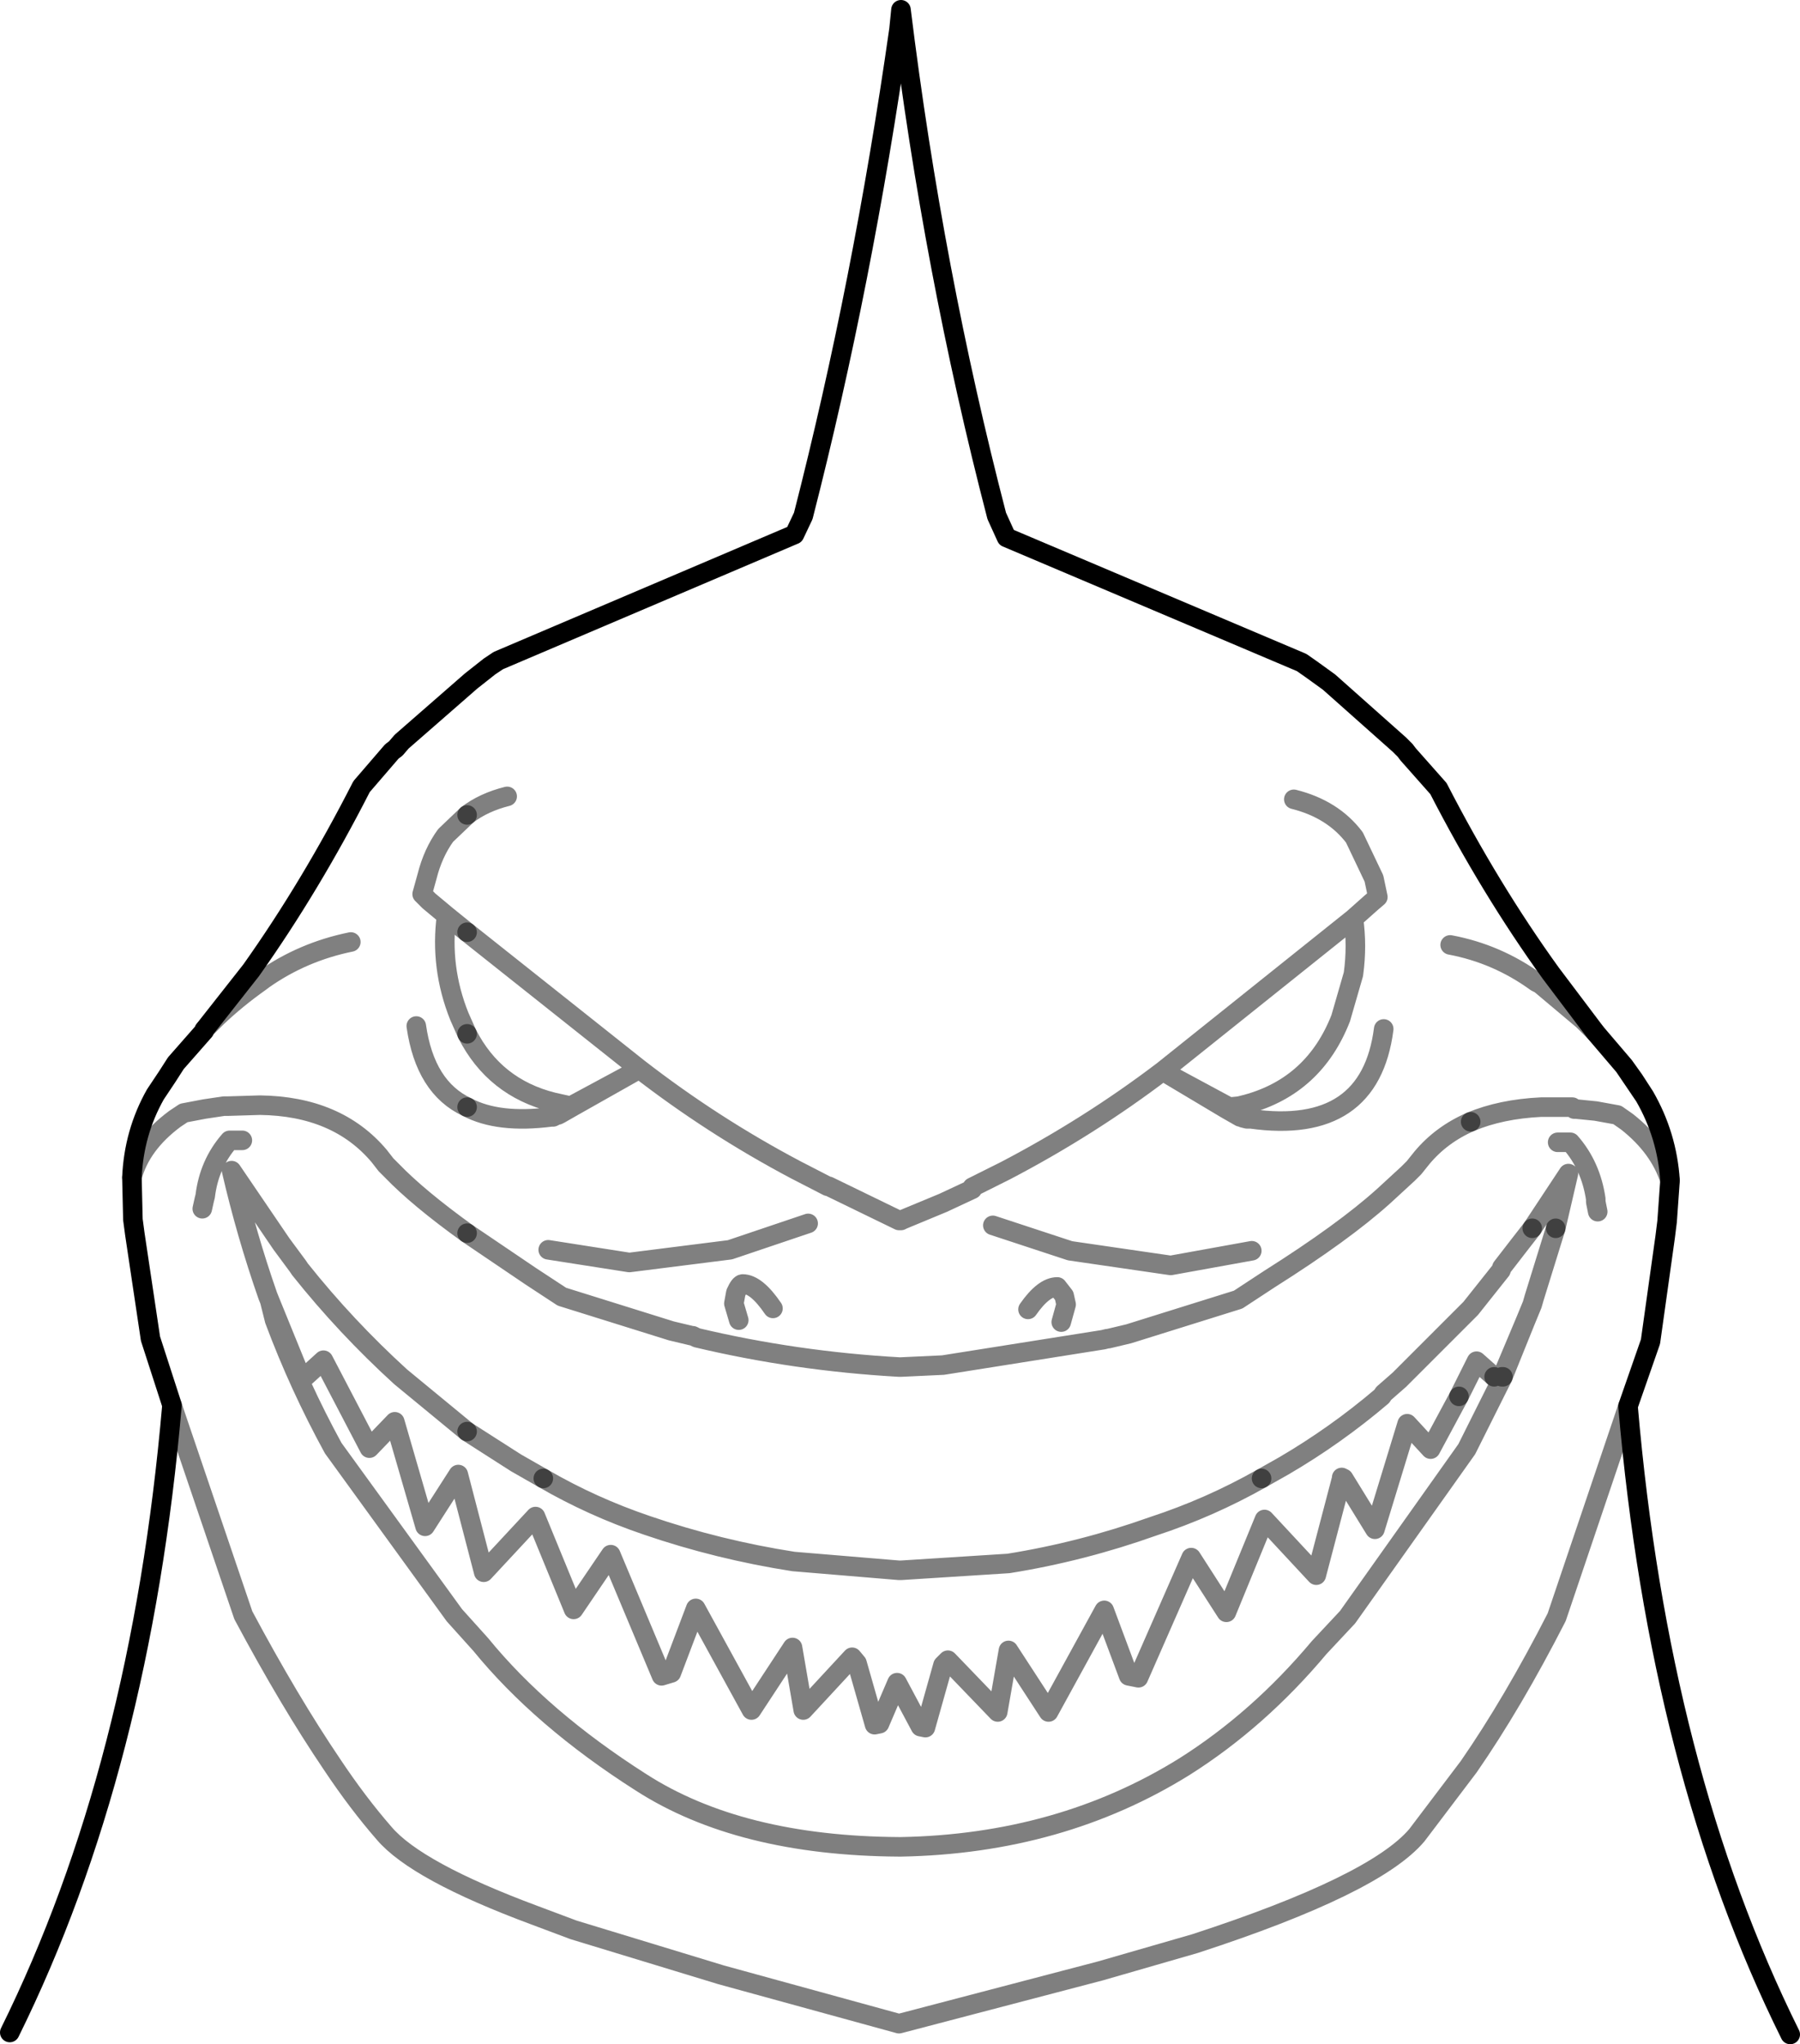 <?xml version="1.0" encoding="UTF-8" standalone="no"?>
<svg xmlns:xlink="http://www.w3.org/1999/xlink" height="104.6px" width="92.1px" xmlns="http://www.w3.org/2000/svg">
  <g transform="matrix(1.0, 0.0, 0.0, 1.0, -353.8, -75.9)">
    <path d="M435.45 128.75 L433.15 125.7 Q430.05 121.4 427.4 116.25 L425.85 114.5 425.7 114.3 425.4 114.0 421.8 110.8 420.9 110.15 420.4 109.8 405.3 103.4 404.8 102.3 Q401.55 89.8 399.9 76.4 L399.8 77.4 Q397.95 90.4 394.9 102.3 L394.45 103.25 379.3 109.7 378.85 110.0 377.9 110.75 374.35 113.85 374.05 114.2 373.85 114.35 372.3 116.15 Q369.7 121.25 366.65 125.55 L364.25 128.6 364.25 128.65 362.8 130.3 362.35 131.0 361.75 131.9 Q360.65 133.85 360.55 136.15 L360.6 138.3 360.7 139.05 361.5 144.4 362.6 147.8 Q361.0 166.35 354.3 179.9 M437.1 147.85 L438.25 144.55 439.0 139.2 439.1 138.4 439.25 136.3 Q439.1 134.0 437.95 132.0 L437.4 131.15 436.9 130.45 435.45 128.75 M436.9 130.45 L437.95 132.0 M445.4 180.0 Q438.7 166.5 437.1 147.85" fill="none" stroke="#000000" stroke-linecap="round" stroke-linejoin="round" stroke-width="1.0"/>
    <path d="M364.25 128.6 L364.9 127.95 Q365.9 127.0 367.1 126.15 L367.3 126.0 Q369.3 124.6 371.75 124.1 M379.75 116.65 Q378.55 116.95 377.7 117.6 M377.7 123.6 L386.45 130.55 Q390.25 133.5 394.5 135.75 L396.15 136.6 396.2 136.6 399.8 138.35 399.9 138.35 400.0 138.3 402.05 137.45 403.55 136.75 403.55 136.65 405.25 135.8 Q409.55 133.55 413.3 130.7 L423.05 122.9 423.95 122.1 424.3 121.8 424.1 120.85 423.1 118.75 Q422.0 117.3 420.0 116.8 M377.7 128.8 Q379.1 131.55 382.1 132.3 L382.55 132.4 383.0 132.5 386.25 130.75 383.15 132.5 382.45 132.9 382.35 132.95 382.3 132.95 382.1 133.05 382.0 133.05 Q379.3 133.4 377.7 132.55 M383.0 132.5 L383.15 132.5 M383.0 132.5 L382.0 133.05 M429.05 133.3 Q427.55 133.95 426.55 135.15 L426.15 135.65 425.85 135.95 424.6 137.1 Q422.55 138.95 418.75 141.35 L417.15 142.4 411.55 144.15 410.5 144.4 410.45 144.4 410.25 144.45 402.05 145.75 399.9 145.85 399.8 145.85 Q394.5 145.55 389.45 144.35 L389.25 144.25 389.2 144.25 388.15 144.0 382.55 142.25 380.95 141.2 377.7 139.0 M430.7 146.35 L431.85 143.5 430.65 146.35 M430.25 146.35 L429.35 145.55 428.45 147.35 M393.35 142.85 Q392.5 141.6 391.8 141.6 391.65 141.6 391.45 142.05 L391.35 142.6 391.6 143.45 M395.15 138.5 L391.15 139.85 386.0 140.5 381.85 139.85 M381.6 151.55 L380.2 150.75 377.7 149.15 M423.05 122.9 Q423.25 124.3 423.05 125.75 L422.4 128.0 Q421.05 131.45 417.6 132.4 L417.2 132.5 416.7 132.55 417.8 133.15 Q423.9 134.0 424.6 128.55 M416.7 132.55 Q416.6 132.55 416.55 132.65 L417.25 133.05 417.4 133.05 417.4 133.1 417.6 133.15 417.8 133.15 M404.6 138.6 L408.55 139.9 413.7 140.65 417.85 139.9 M406.4 142.9 Q407.2 141.75 407.9 141.75 L408.25 142.2 408.35 142.65 408.1 143.55 M432.2 138.75 L431.5 139.65 430.65 140.75 430.6 140.9 429.05 142.85 428.85 143.05 425.4 146.5 424.6 147.2 424.5 147.35 Q422.15 149.35 419.5 150.9 L418.35 151.55 M416.7 132.55 L413.45 130.8 416.55 132.65 M435.45 128.75 L434.8 128.1 432.6 126.25 432.4 126.15 Q430.4 124.7 428.0 124.25 M431.85 143.5 L432.2 142.65 432.3 142.3 433.4 138.75" fill="none" stroke="#000000" stroke-linecap="round" stroke-linejoin="round" stroke-opacity="0.498" stroke-width="1.0"/>
    <path d="M377.7 117.6 L376.6 118.65 Q375.95 119.55 375.65 120.75 L375.4 121.65 375.75 122.0 376.65 122.75 377.7 123.6 M376.65 122.75 Q376.3 125.4 377.3 127.9 L377.7 128.8 M377.7 132.55 Q375.55 131.55 375.1 128.4 M366.2 134.25 L365.55 134.25 Q364.5 135.45 364.3 137.1 L364.25 137.3 364.15 137.75 M377.7 139.0 Q375.2 137.2 373.85 135.8 L373.55 135.5 373.2 135.05 Q371.05 132.5 367.1 132.45 L365.45 132.5 365.4 132.5 365.25 132.5 364.25 132.65 363.2 132.85 362.75 133.15 Q361.0 134.45 360.55 136.15 M362.6 147.8 L366.25 158.55 Q368.6 162.95 370.8 166.2 372.1 168.15 373.45 169.7 375.1 171.65 381.15 173.9 L383.15 174.65 390.7 176.95 399.8 179.45 410.1 176.75 414.95 175.35 Q424.15 172.35 426.3 169.8 L428.95 166.3 Q431.2 163.05 433.45 158.65 L437.1 147.85 M439.25 136.3 Q438.7 134.6 437.05 133.3 L436.55 132.95 435.45 132.75 434.45 132.65 434.35 132.65 434.25 132.55 432.65 132.55 Q430.6 132.65 429.05 133.3 M428.45 147.35 L427.0 150.05 425.8 148.75 424.15 154.15 422.55 151.55 422.45 151.5 422.45 151.55 421.15 156.5 418.5 153.65 416.55 158.4 414.75 155.6 412.05 161.75 411.55 161.65 410.3 158.3 407.45 163.5 405.4 160.35 404.85 163.5 402.3 160.85 402.05 161.1 401.15 164.3 400.9 164.25 399.7 162.0 398.8 164.1 398.55 164.15 397.65 161.0 397.4 160.7 394.9 163.4 394.35 160.2 392.25 163.4 389.4 158.2 388.15 161.5 387.65 161.65 385.05 155.45 383.15 158.25 381.2 153.5 378.55 156.35 377.25 151.35 375.55 154.0 374.0 148.65 372.7 150.0 370.35 145.5 369.25 146.5 367.6 142.45 367.85 143.45 Q369.1 146.8 370.85 150.0 L377.05 158.55 378.4 160.05 Q381.5 163.85 386.6 167.1 391.65 170.35 399.8 170.4 L399.9 170.4 Q408.05 170.25 414.4 166.3 418.2 163.9 421.3 160.2 L422.75 158.65 428.85 150.05 430.7 146.35 M430.65 146.35 L430.55 146.6 430.25 146.35 M377.7 149.15 L374.3 146.35 Q371.5 143.8 369.15 140.85 L369.05 140.7 368.2 139.55 365.65 135.8 Q366.4 139.05 367.5 142.2 L367.6 142.45 M418.35 151.55 Q415.7 153.05 412.8 154.0 409.15 155.3 405.4 155.9 L399.9 156.25 399.8 156.25 394.4 155.8 Q390.55 155.2 386.9 153.95 384.1 153.0 381.6 151.55 M435.55 137.9 L435.45 137.4 435.45 137.25 Q435.2 135.55 434.15 134.35 L433.5 134.35 M433.4 138.75 L434.05 135.95 432.2 138.75" fill="none" stroke="#000000" stroke-linecap="round" stroke-linejoin="round" stroke-opacity="0.502" stroke-width="1.0"/>
  </g>
</svg>
